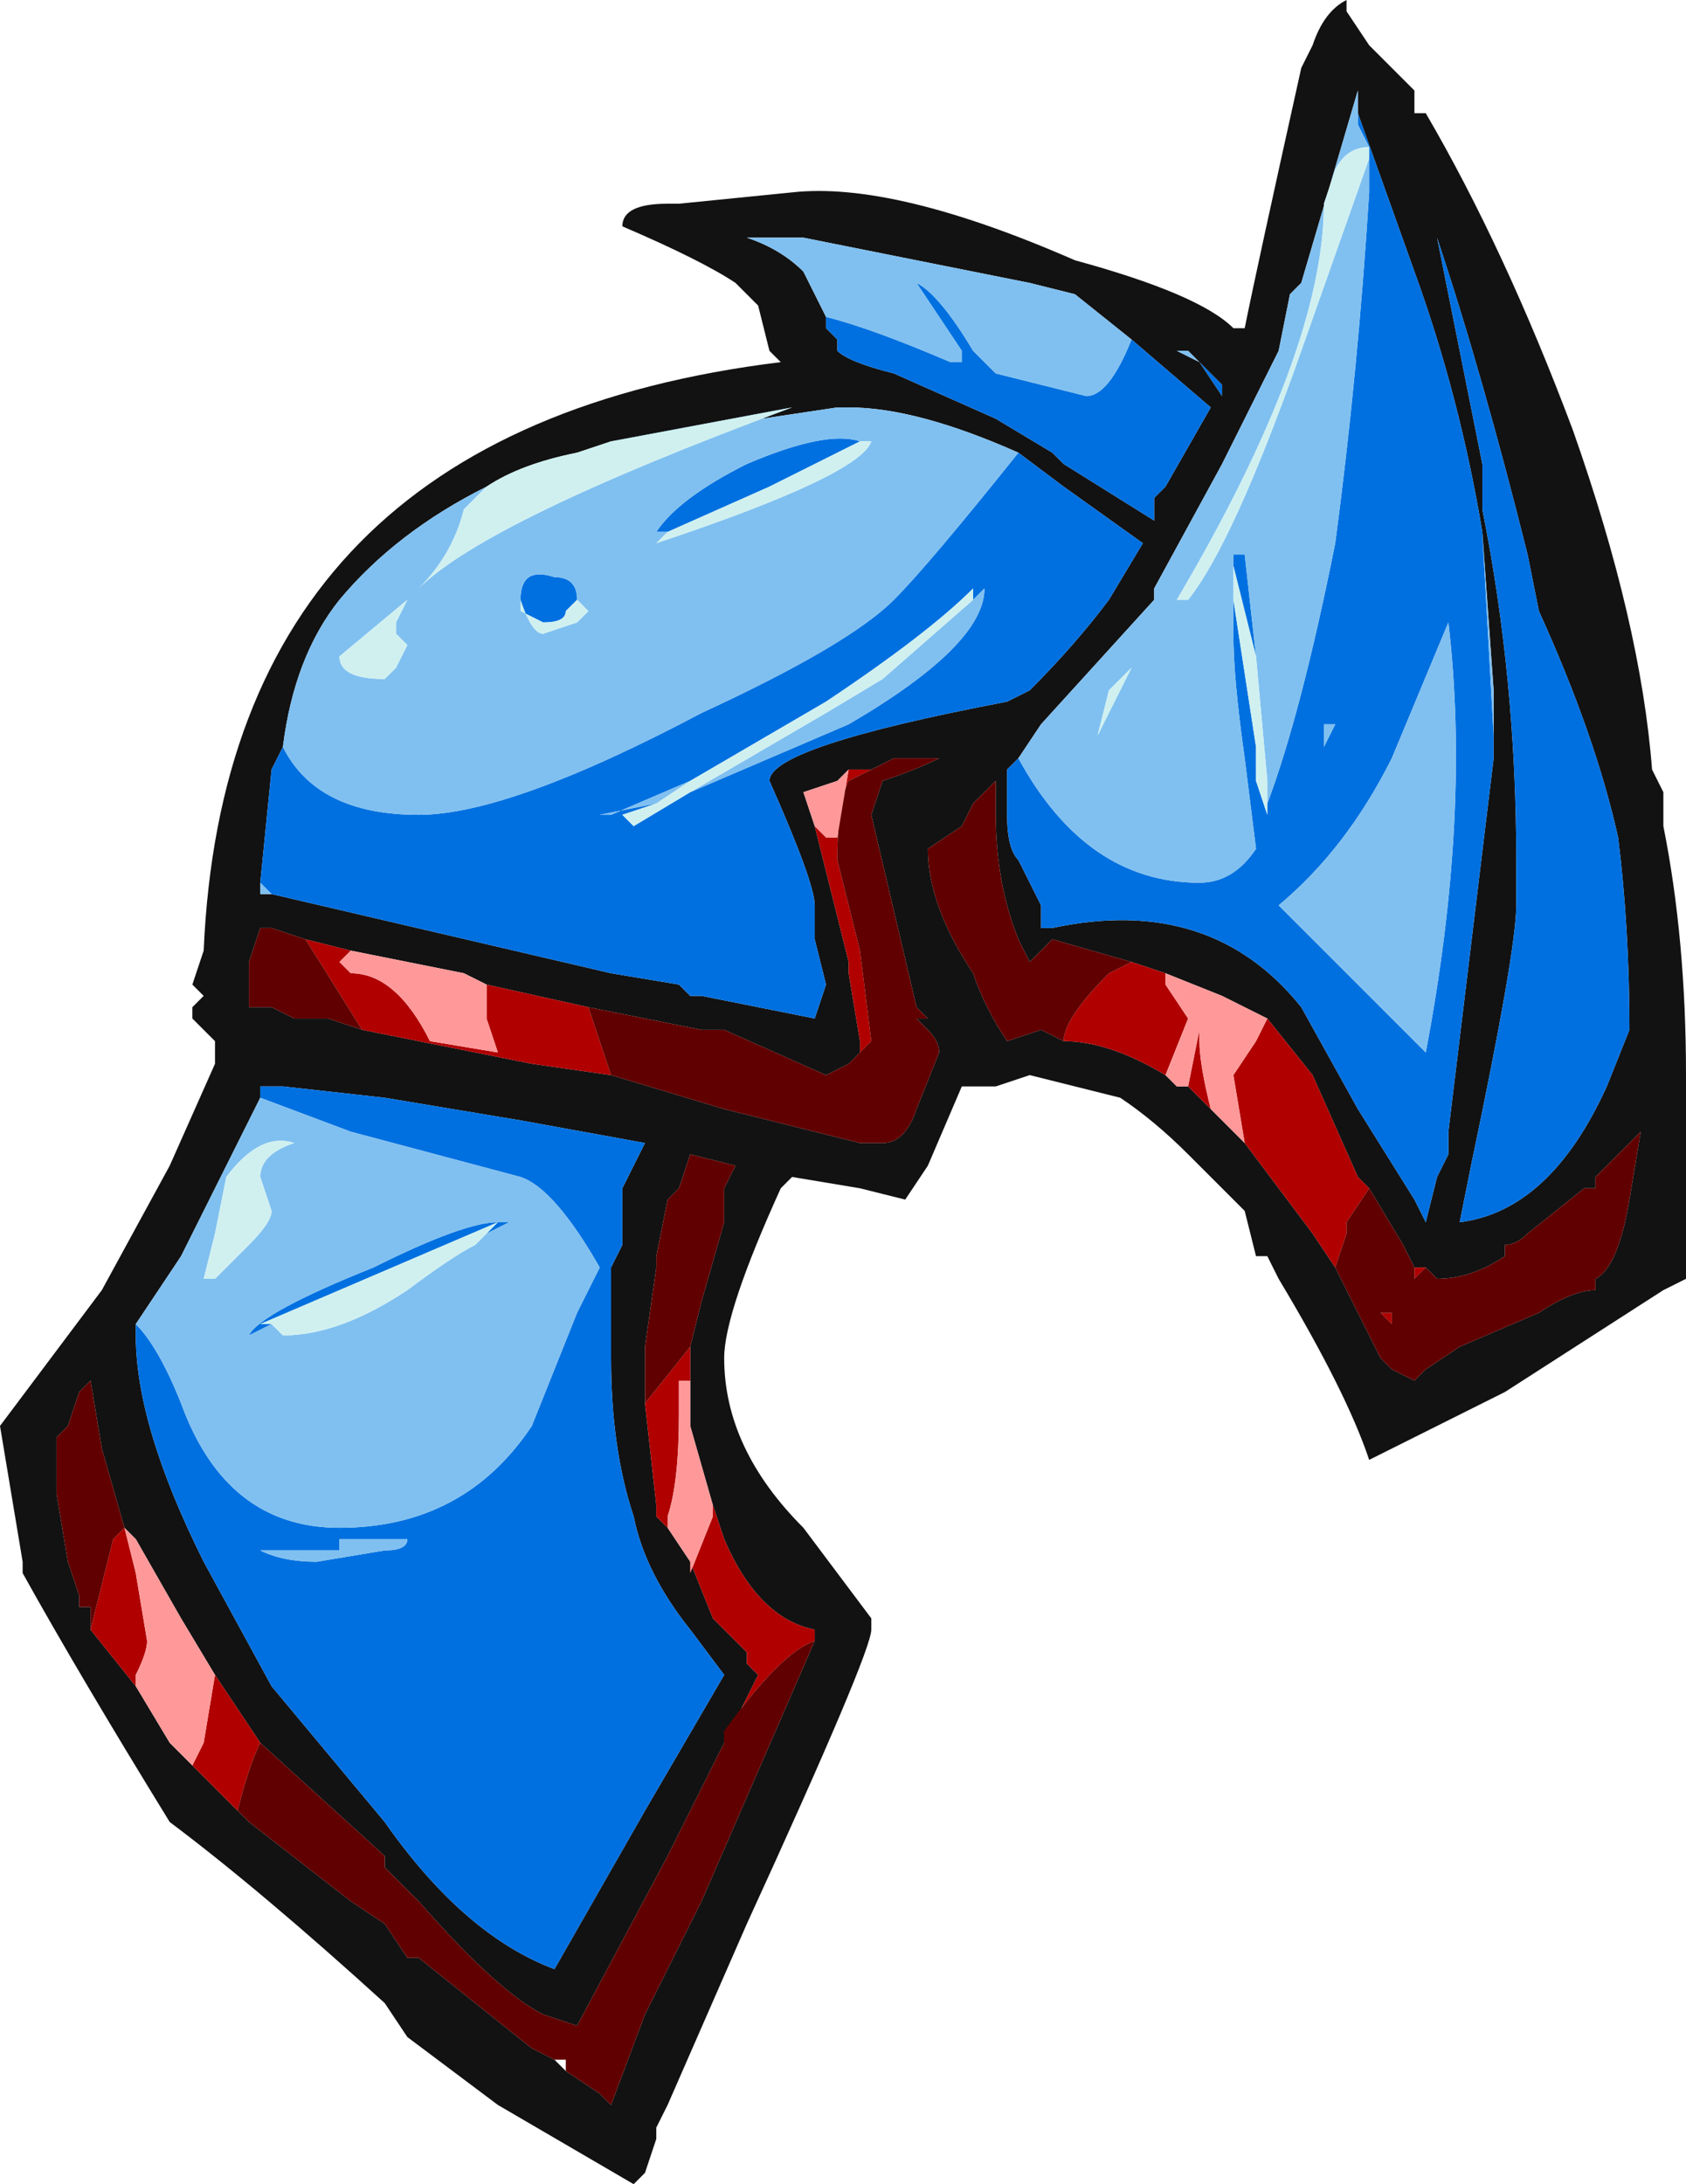 <?xml version="1.0" encoding="UTF-8" standalone="no"?>
<svg xmlns:ffdec="https://www.free-decompiler.com/flash" xmlns:xlink="http://www.w3.org/1999/xlink" ffdec:objectType="frame" height="67.55px" width="52.15px" xmlns="http://www.w3.org/2000/svg">
  <g transform="matrix(1.0, 0.0, 0.0, 1.0, 28.7, 31.5)">
    <use ffdec:characterId="2204" height="9.65" transform="matrix(7.0, 0.0, 0.0, 7.0, -28.7, -31.5)" width="7.45" xlink:href="#shape0"/>
  </g>
  <defs>
    <g id="shape0" transform="matrix(1.0, 0.0, 0.0, 1.0, 4.1, 4.5)">
      <path d="M1.85 -4.5 L1.85 -4.45 1.95 -4.3 2.15 -4.1 2.15 -4.0 2.2 -4.0 Q2.55 -3.4 2.85 -2.6 3.15 -1.75 3.2 -1.1 L3.25 -1.0 3.25 -0.85 Q3.35 -0.35 3.35 0.25 L3.35 1.15 3.25 1.2 2.55 1.65 1.95 1.95 Q1.85 1.65 1.55 1.15 L1.5 1.05 1.45 1.05 1.4 0.85 1.15 0.6 Q1.0 0.45 0.85 0.35 L0.45 0.25 0.3 0.3 0.15 0.3 0.0 0.65 -0.1 0.8 -0.3 0.75 -0.6 0.7 -0.65 0.75 Q-0.9 1.3 -0.9 1.5 -0.9 1.9 -0.55 2.25 L-0.25 2.65 -0.25 2.7 Q-0.25 2.8 -0.8 4.0 L-1.15 4.8 -1.2 4.9 -1.2 4.95 -1.25 5.1 -1.3 5.15 -1.9 4.8 -2.3 4.5 -2.4 4.35 Q-2.95 3.85 -3.35 3.55 -3.75 2.9 -4.0 2.45 L-4.0 2.4 -4.1 1.8 -3.65 1.2 -3.35 0.65 -3.15 0.2 -3.15 0.1 -3.25 0.0 -3.25 -0.05 -3.2 -0.1 -3.25 -0.15 -3.2 -0.3 Q-3.1 -2.6 -0.65 -2.9 L-0.7 -2.95 -0.75 -3.15 -0.85 -3.25 Q-1.0 -3.35 -1.35 -3.5 -1.35 -3.6 -1.15 -3.6 L-1.1 -3.6 -0.6 -3.65 Q-0.15 -3.7 0.65 -3.35 1.2 -3.2 1.35 -3.05 L1.4 -3.05 Q1.45 -3.3 1.65 -4.2 L1.7 -4.3 Q1.75 -4.45 1.85 -4.5 M1.9 -4.0 L1.9 -4.1 1.65 -3.25 1.6 -3.2 1.55 -2.95 1.3 -2.45 1.0 -1.9 1.0 -1.85 0.5 -1.3 0.4 -1.15 0.35 -1.1 0.35 -0.9 Q0.35 -0.75 0.4 -0.7 L0.5 -0.5 0.5 -0.4 0.55 -0.4 Q1.25 -0.55 1.65 -0.05 L1.9 0.4 2.15 0.8 2.2 0.9 2.25 0.7 2.3 0.6 2.3 0.5 2.5 -1.15 2.5 -1.25 2.5 -1.45 2.45 -2.15 Q2.35 -2.75 2.15 -3.3 L1.9 -4.0 M2.65 -2.05 Q2.45 -2.85 2.25 -3.45 L2.45 -2.45 2.45 -2.25 Q2.6 -1.5 2.6 -0.7 L2.6 -0.5 Q2.6 -0.3 2.4 0.65 L2.35 0.9 Q2.75 0.85 3.0 0.3 L3.1 0.05 Q3.1 -0.4 3.05 -0.8 2.95 -1.25 2.7 -1.8 L2.65 -2.05 M0.9 -3.0 L0.65 -3.2 0.45 -3.25 -0.55 -3.45 -0.8 -3.45 Q-0.65 -3.4 -0.55 -3.3 L-0.45 -3.1 -0.45 -3.05 -0.4 -3.0 -0.4 -2.95 Q-0.35 -2.9 -0.15 -2.85 L0.3 -2.65 0.55 -2.5 0.6 -2.45 1.0 -2.2 1.0 -2.3 1.05 -2.35 1.25 -2.7 0.9 -3.0 M1.2 -2.9 L1.3 -2.75 1.3 -2.8 1.15 -2.95 1.1 -2.95 1.2 -2.9 M-2.9 -0.55 L-1.4 -0.2 -1.1 -0.15 -1.05 -0.1 -1.0 -0.1 -0.5 0.0 -0.45 -0.15 -0.5 -0.35 -0.5 -0.5 Q-0.5 -0.6 -0.7 -1.05 -0.7 -1.2 0.35 -1.4 L0.45 -1.45 0.45 -1.45 Q0.65 -1.65 0.8 -1.85 L0.95 -2.1 0.6 -2.35 0.4 -2.5 Q-0.05 -2.7 -0.35 -2.7 L-0.4 -2.7 -1.4 -2.55 -1.55 -2.5 Q-1.8 -2.45 -1.95 -2.35 -2.35 -2.15 -2.6 -1.85 -2.8 -1.6 -2.85 -1.2 L-2.9 -1.1 -2.95 -0.6 -2.95 -0.55 -2.9 -0.55 M-1.4 0.25 L-0.9 0.4 -0.3 0.55 -0.2 0.55 Q-0.1 0.55 -0.05 0.4 L0.05 0.15 Q0.05 0.1 0.0 0.05 L-0.05 0.0 0.0 0.0 -0.05 -0.05 -0.25 -0.9 -0.2 -1.05 Q-0.05 -1.1 0.05 -1.15 L-0.15 -1.15 -0.25 -1.1 -0.35 -1.1 -0.4 -1.05 -0.55 -1.0 -0.5 -0.85 -0.35 -0.25 -0.35 -0.2 -0.3 0.1 -0.3 0.15 -0.35 0.2 -0.45 0.25 -0.9 0.05 -1.0 0.05 -1.5 -0.05 -1.95 -0.15 -2.05 -0.2 -2.55 -0.3 -2.75 -0.35 -2.9 -0.4 -2.95 -0.4 -3.0 -0.25 -3.0 -0.05 -2.9 -0.05 -2.8 0.0 -2.65 0.0 -2.5 0.05 -1.75 0.2 -1.4 0.25 M0.9 -0.25 L0.55 -0.35 0.45 -0.25 0.4 -0.35 Q0.3 -0.6 0.3 -0.9 L0.3 -1.05 0.2 -0.95 0.15 -0.85 0.0 -0.75 Q0.0 -0.5 0.2 -0.2 0.25 -0.05 0.35 0.1 L0.5 0.05 0.6 0.1 Q0.8 0.1 1.05 0.25 L1.1 0.3 1.15 0.3 1.25 0.4 1.4 0.55 1.7 0.95 1.8 1.1 2.0 1.5 2.05 1.55 2.15 1.6 2.2 1.55 2.35 1.45 2.7 1.3 Q2.85 1.2 2.95 1.2 L2.95 1.15 Q3.05 1.1 3.1 0.8 L3.15 0.5 2.95 0.7 2.95 0.75 2.9 0.75 2.65 0.95 Q2.6 1.0 2.55 1.0 L2.55 1.05 Q2.4 1.15 2.25 1.15 L2.2 1.1 2.15 1.1 2.1 1.0 1.95 0.75 1.9 0.7 1.7 0.25 1.5 0.0 1.3 -0.1 1.05 -0.2 0.9 -0.25 M3.2 1.15 L3.2 1.15 M2.15 1.2 L2.15 1.2 M-0.2 0.05 L-0.2 0.05 M-3.5 1.35 L-3.5 1.4 Q-3.5 1.8 -3.2 2.4 L-2.9 2.95 Q-2.65 3.25 -2.4 3.55 -2.05 4.05 -1.65 4.2 L-1.25 3.5 -0.9 2.9 -1.05 2.7 Q-1.25 2.45 -1.3 2.2 -1.4 1.9 -1.4 1.5 L-1.4 1.1 -1.35 1.0 -1.35 0.75 -1.25 0.55 -1.8 0.45 -2.4 0.35 -2.85 0.3 -2.95 0.3 -2.95 0.35 -3.3 1.05 -3.5 1.35 M-1.05 1.45 L-1.0 1.25 -0.9 0.9 -0.9 0.75 -0.85 0.65 -1.05 0.6 -1.1 0.75 -1.15 0.8 -1.2 1.05 -1.2 1.1 -1.25 1.45 -1.25 1.7 -1.2 2.15 -1.2 2.2 -1.15 2.25 -1.05 2.4 -0.95 2.65 -0.8 2.8 -0.8 2.85 -0.75 2.9 -0.9 3.2 -1.15 3.7 -1.55 4.45 -1.7 4.4 Q-1.9 4.3 -2.25 3.9 L-2.4 3.75 -2.4 3.7 -2.95 3.2 -3.15 2.9 -3.3 2.65 -3.5 2.3 -3.55 2.25 -3.65 1.9 -3.7 1.6 -3.75 1.65 -3.8 1.8 -3.85 1.85 -3.85 1.95 -3.85 2.1 -3.8 2.4 -3.75 2.55 -3.75 2.6 -3.7 2.6 -3.7 2.7 -3.5 2.95 -3.35 3.2 -3.25 3.3 -3.05 3.5 -3.0 3.55 -2.55 3.9 -2.4 4.0 -2.3 4.15 -2.25 4.15 -1.75 4.55 -1.65 4.6 -1.6 4.65 -1.45 4.75 -1.4 4.8 -1.25 4.4 -1.0 3.9 -0.5 2.75 -0.5 2.7 Q-0.75 2.65 -0.9 2.3 L-0.95 2.15 -1.05 1.8 -1.05 1.65 -1.05 1.45 M-3.6 0.9 L-3.6 0.9" fill="#121212" fill-rule="evenodd" stroke="none"/>
      <path d="M1.9 -4.0 L2.15 -3.3 Q2.35 -2.75 2.45 -2.15 L2.5 -1.25 2.5 -1.15 2.3 0.5 2.3 0.6 2.25 0.7 2.2 0.9 2.15 0.8 1.9 0.4 1.65 -0.05 Q1.25 -0.55 0.55 -0.4 L0.5 -0.4 0.5 -0.5 0.4 -0.7 Q0.35 -0.75 0.35 -0.9 L0.35 -1.1 0.4 -1.15 Q0.7 -0.6 1.2 -0.6 1.35 -0.6 1.45 -0.75 L1.4 -1.15 Q1.35 -1.5 1.35 -1.7 L1.35 -1.95 1.35 -1.85 1.45 -1.2 1.45 -1.05 1.5 -0.9 1.5 -0.95 Q1.65 -1.35 1.8 -2.1 1.9 -2.85 1.95 -3.65 L1.95 -3.8 1.95 -3.85 1.9 -3.95 1.9 -4.0 M1.35 -2.0 L1.35 -2.05 1.4 -2.05 1.45 -1.6 1.35 -2.0 M2.0 -2.35 L2.0 -2.35 M2.65 -2.05 L2.7 -1.8 Q2.95 -1.25 3.05 -0.8 3.1 -0.4 3.1 0.05 L3.0 0.3 Q2.75 0.85 2.35 0.9 L2.4 0.65 Q2.6 -0.3 2.6 -0.5 L2.6 -0.7 Q2.6 -1.5 2.45 -2.25 L2.45 -2.45 2.25 -3.45 Q2.45 -2.85 2.65 -2.05 M-0.45 -3.1 Q-0.25 -3.05 0.1 -2.9 L0.15 -2.9 0.15 -2.95 -0.05 -3.25 Q0.05 -3.2 0.2 -2.95 L0.3 -2.85 0.7 -2.75 Q0.8 -2.75 0.9 -3.0 L1.25 -2.7 1.05 -2.35 1.0 -2.3 1.0 -2.2 0.6 -2.45 0.55 -2.5 0.3 -2.65 -0.15 -2.85 Q-0.35 -2.9 -0.4 -2.95 L-0.4 -3.0 -0.45 -3.05 -0.45 -3.1 M1.2 -2.9 L1.15 -2.95 1.3 -2.8 1.3 -2.75 1.2 -2.9 M0.2 -1.85 L0.2 -1.9 Q0.0 -1.7 -0.45 -1.4 L-1.05 -1.05 -1.4 -0.9 -1.45 -0.9 -1.2 -0.95 -1.35 -0.9 -1.3 -0.85 -1.05 -1.0 Q-0.7 -1.15 -0.35 -1.3 0.25 -1.65 0.25 -1.9 L0.2 -1.85 M0.4 -2.5 L0.6 -2.35 0.95 -2.1 0.8 -1.85 Q0.65 -1.65 0.45 -1.45 L0.45 -1.45 0.35 -1.4 Q-0.7 -1.2 -0.7 -1.05 -0.5 -0.6 -0.5 -0.5 L-0.5 -0.35 -0.45 -0.15 -0.5 0.0 -1.0 -0.1 -1.05 -0.1 -1.1 -0.15 -1.4 -0.2 -2.9 -0.55 -2.95 -0.6 -2.9 -1.1 -2.85 -1.2 Q-2.7 -0.9 -2.25 -0.9 -1.85 -0.9 -1.0 -1.35 -0.35 -1.65 -0.15 -1.85 0.0 -2.0 0.4 -2.5 M1.8 -1.3 L1.75 -1.3 1.75 -1.2 1.8 -1.3 M1.9 -0.15 L2.2 0.15 Q2.4 -0.9 2.3 -1.75 L2.05 -1.15 Q1.85 -0.75 1.55 -0.5 L1.9 -0.15 M-1.15 -2.15 L-1.2 -2.15 Q-1.1 -2.3 -0.8 -2.45 -0.45 -2.6 -0.3 -2.55 L-0.7 -2.35 -1.15 -2.15 M-1.8 -1.8 L-1.8 -1.85 Q-1.8 -2.0 -1.65 -1.95 -1.55 -1.95 -1.55 -1.85 L-1.6 -1.8 Q-1.6 -1.75 -1.7 -1.75 L-1.8 -1.8 M-2.95 0.35 L-2.95 0.3 -2.85 0.3 -2.4 0.35 -1.8 0.45 -1.25 0.55 -1.35 0.75 -1.35 1.0 -1.4 1.1 -1.4 1.5 Q-1.4 1.9 -1.3 2.2 -1.25 2.45 -1.05 2.7 L-0.9 2.9 -1.25 3.5 -1.65 4.2 Q-2.05 4.05 -2.4 3.55 -2.65 3.25 -2.9 2.95 L-3.2 2.4 Q-3.5 1.8 -3.5 1.4 L-3.5 1.35 Q-3.4 1.45 -3.3 1.7 -3.1 2.25 -2.6 2.25 -2.05 2.25 -1.75 1.8 L-1.55 1.3 -1.45 1.1 -1.45 1.1 Q-1.65 0.75 -1.8 0.7 L-2.55 0.5 -2.95 0.35 M-2.9 1.35 L-3.0 1.4 Q-2.95 1.3 -2.45 1.1 -2.05 0.9 -1.9 0.9 L-1.85 0.9 -1.95 0.95 -1.9 0.9 -2.95 1.35 -2.9 1.35 M-2.6 2.3 L-2.6 2.35 -2.95 2.35 Q-2.85 2.4 -2.7 2.4 L-2.4 2.35 Q-2.3 2.35 -2.3 2.3 L-2.6 2.3" fill="#0070e0" fill-rule="evenodd" stroke="none"/>
      <path d="M0.4 -1.15 L0.5 -1.3 1.0 -1.85 1.0 -1.9 1.3 -2.45 1.55 -2.95 1.6 -3.2 1.65 -3.25 1.9 -4.1 1.9 -4.0 1.9 -3.95 1.95 -3.85 Q1.85 -3.85 1.8 -3.75 L1.75 -3.6 Q1.75 -2.95 1.1 -1.85 L1.15 -1.85 Q1.35 -2.1 1.65 -2.95 L1.95 -3.8 1.95 -3.65 Q1.9 -2.85 1.8 -2.1 1.65 -1.35 1.5 -0.95 L1.5 -1.05 1.45 -1.6 1.4 -2.05 1.35 -2.05 1.35 -2.0 1.35 -1.95 1.35 -1.7 Q1.35 -1.5 1.4 -1.15 L1.45 -0.75 Q1.35 -0.6 1.2 -0.6 0.7 -0.6 0.4 -1.15 M2.45 -2.15 L2.5 -1.45 2.5 -1.25 2.45 -2.15 M0.55 -0.4 L0.5 -0.4 0.5 -0.5 0.5 -0.4 0.55 -0.4 M2.0 -2.35 L2.0 -2.35 M0.9 -3.0 Q0.8 -2.75 0.7 -2.75 L0.3 -2.85 0.2 -2.95 Q0.05 -3.2 -0.05 -3.25 L0.15 -2.95 0.15 -2.9 0.1 -2.9 Q-0.25 -3.05 -0.45 -3.1 L-0.55 -3.3 Q-0.65 -3.4 -0.8 -3.45 L-0.55 -3.45 0.45 -3.25 0.65 -3.2 0.9 -3.0 M1.15 -2.95 L1.2 -2.9 1.1 -2.95 1.15 -2.95 M0.2 -1.85 L0.25 -1.9 Q0.25 -1.65 -0.35 -1.3 -0.7 -1.15 -1.05 -1.0 L-0.45 -1.35 -0.2 -1.5 0.2 -1.85 M-1.2 -0.95 L-1.45 -0.9 -1.4 -0.9 -1.05 -1.05 -1.2 -0.95 M-2.9 -0.55 L-2.95 -0.55 -2.95 -0.6 -2.9 -0.55 M-2.85 -1.2 Q-2.8 -1.6 -2.6 -1.85 -2.35 -2.15 -1.95 -2.35 L-2.05 -2.25 Q-2.1 -2.05 -2.25 -1.9 -1.95 -2.2 -0.6 -2.7 L-1.4 -2.55 -0.4 -2.7 -0.35 -2.7 Q-0.05 -2.7 0.4 -2.5 0.0 -2.0 -0.15 -1.85 -0.35 -1.65 -1.0 -1.35 -1.85 -0.9 -2.25 -0.9 -2.7 -0.9 -2.85 -1.2 M0.75 -1.25 L0.9 -1.55 0.8 -1.45 0.75 -1.25 M1.8 -1.3 L1.75 -1.2 1.75 -1.3 1.8 -1.3 M1.9 -0.15 L1.55 -0.5 Q1.85 -0.75 2.05 -1.15 L2.3 -1.75 Q2.4 -0.9 2.2 0.15 L1.9 -0.15 M-1.15 -2.15 L-1.2 -2.1 Q-0.3 -2.4 -0.25 -2.55 L-0.3 -2.55 Q-0.45 -2.6 -0.8 -2.45 -1.1 -2.3 -1.2 -2.15 L-1.15 -2.15 M-1.55 -1.85 Q-1.55 -1.95 -1.65 -1.95 -1.8 -2.0 -1.8 -1.85 L-1.8 -1.8 -1.8 -1.85 Q-1.75 -1.7 -1.7 -1.7 L-1.55 -1.75 -1.5 -1.8 -1.55 -1.85 M-2.35 -1.7 L-2.35 -1.75 -2.3 -1.85 -2.6 -1.6 Q-2.6 -1.5 -2.4 -1.5 L-2.35 -1.55 -2.3 -1.65 -2.35 -1.7 M-3.5 1.35 L-3.3 1.05 -2.95 0.35 -2.55 0.5 -1.8 0.7 Q-1.65 0.75 -1.45 1.1 L-1.45 1.1 -1.55 1.3 -1.75 1.8 Q-2.05 2.25 -2.6 2.25 -3.1 2.25 -3.3 1.7 -3.4 1.45 -3.5 1.35 M-1.95 0.95 L-1.85 0.9 -1.9 0.9 Q-2.05 0.9 -2.45 1.1 -2.95 1.3 -3.0 1.4 L-2.9 1.35 -2.85 1.4 Q-2.6 1.4 -2.3 1.2 -2.1 1.05 -2.0 1.0 L-1.95 0.95 M-2.6 2.3 L-2.3 2.3 Q-2.3 2.35 -2.4 2.35 L-2.7 2.4 Q-2.85 2.4 -2.95 2.35 L-2.6 2.35 -2.6 2.3 M-2.9 0.85 L-2.95 0.7 Q-2.95 0.6 -2.8 0.55 -2.95 0.5 -3.1 0.7 L-3.15 0.95 -3.2 1.15 -3.15 1.15 -3.0 1.0 Q-2.9 0.9 -2.9 0.85" fill="#80c0f0" fill-rule="evenodd" stroke="none"/>
      <path d="M1.35 -1.95 L1.35 -2.0 1.45 -1.6 1.5 -1.05 1.5 -0.95 1.5 -0.9 1.45 -1.05 1.45 -1.2 1.35 -1.85 1.35 -1.95 M1.95 -3.8 L1.65 -2.95 Q1.35 -2.1 1.15 -1.85 L1.1 -1.85 Q1.75 -2.95 1.75 -3.6 L1.8 -3.75 Q1.85 -3.85 1.95 -3.85 L1.95 -3.8 M-1.05 -1.05 L-0.45 -1.4 Q0.0 -1.7 0.2 -1.9 L0.2 -1.85 -0.2 -1.5 -0.45 -1.35 -1.05 -1.0 -1.3 -0.85 -1.35 -0.9 -1.2 -0.95 -1.05 -1.05 M-1.95 -2.35 Q-1.8 -2.45 -1.55 -2.5 L-1.4 -2.55 -0.6 -2.7 Q-1.95 -2.2 -2.25 -1.9 -2.1 -2.05 -2.05 -2.25 L-1.95 -2.35 M0.75 -1.25 L0.8 -1.45 0.9 -1.55 0.75 -1.25 M-0.3 -2.55 L-0.25 -2.55 Q-0.3 -2.4 -1.2 -2.1 L-1.15 -2.15 -0.7 -2.35 -0.3 -2.55 M-1.55 -1.85 L-1.5 -1.8 -1.55 -1.75 -1.7 -1.7 Q-1.75 -1.7 -1.8 -1.85 L-1.8 -1.8 -1.7 -1.75 Q-1.6 -1.75 -1.6 -1.8 L-1.55 -1.85 M-2.35 -1.7 L-2.3 -1.65 -2.35 -1.55 -2.4 -1.5 Q-2.6 -1.5 -2.6 -1.6 L-2.3 -1.85 -2.35 -1.75 -2.35 -1.7 M-1.95 0.95 L-2.0 1.0 Q-2.1 1.05 -2.3 1.2 -2.6 1.4 -2.85 1.4 L-2.9 1.35 -2.95 1.35 -1.9 0.9 -1.95 0.95 M-2.9 0.85 Q-2.9 0.9 -3.0 1.0 L-3.15 1.15 -3.2 1.15 -3.15 0.95 -3.1 0.7 Q-2.95 0.5 -2.8 0.55 -2.95 0.6 -2.95 0.7 L-2.9 0.85" fill="#d0f0f0" fill-rule="evenodd" stroke="none"/>
      <path d="M-1.4 0.25 L-1.75 0.2 -2.5 0.05 -2.75 -0.35 -2.55 -0.3 -2.6 -0.25 -2.55 -0.2 Q-2.35 -0.2 -2.2 0.1 L-1.9 0.15 -1.95 0.0 -1.95 -0.15 -1.5 -0.05 -1.4 0.25 M-0.3 0.15 L-0.3 0.1 -0.35 -0.2 -0.35 -0.25 -0.5 -0.85 -0.45 -0.8 -0.4 -0.8 -0.35 -1.1 -0.25 -1.1 -0.35 -1.05 Q-0.4 -0.95 -0.4 -0.7 L-0.3 -0.3 -0.25 0.1 -0.3 0.15 M0.6 0.1 Q0.6 0.0 0.8 -0.2 L0.9 -0.25 1.05 -0.2 1.05 -0.15 1.15 0.0 1.05 0.25 Q0.8 0.1 0.6 0.1 M1.5 0.0 L1.7 0.25 1.9 0.7 1.95 0.75 1.85 0.9 1.85 0.95 1.8 1.1 1.7 0.95 1.4 0.55 1.35 0.25 1.45 0.1 1.5 0.0 M2.15 1.1 L2.2 1.1 2.15 1.15 2.15 1.1 M1.25 0.4 L1.15 0.3 1.1 0.3 1.15 0.3 1.2 0.05 1.2 0.1 Q1.2 0.2 1.25 0.4 M2.05 1.3 L2.05 1.35 2.0 1.3 2.05 1.3 M-1.05 1.45 L-1.05 1.65 -1.05 1.6 -1.1 1.6 -1.1 1.75 Q-1.1 2.05 -1.15 2.2 L-1.15 2.25 -1.2 2.2 -1.2 2.15 -1.25 1.7 -1.05 1.45 M-0.95 2.15 L-0.9 2.3 Q-0.75 2.65 -0.5 2.7 L-0.5 2.75 Q-0.65 2.8 -0.9 3.15 L-0.9 3.2 -0.75 2.9 -0.8 2.85 -0.8 2.8 -0.95 2.65 -1.05 2.4 -1.05 2.45 -0.95 2.2 -0.95 2.15 M-3.05 3.5 L-3.25 3.3 -3.2 3.2 -3.15 2.9 -2.95 3.2 Q-3.0 3.3 -3.05 3.5 M-3.5 2.95 L-3.7 2.7 -3.6 2.3 -3.55 2.25 -3.5 2.45 -3.45 2.75 Q-3.45 2.8 -3.5 2.9 L-3.5 2.95 M-3.85 1.95 L-3.85 1.85 -3.85 1.95 M-1.2 1.1 L-1.2 1.05 -1.2 1.1" fill="#b00000" fill-rule="evenodd" stroke="none"/>
      <path d="M-0.25 -1.1 L-0.15 -1.15 0.05 -1.15 Q-0.05 -1.1 -0.2 -1.05 L-0.25 -0.9 -0.05 -0.05 0.0 0.0 -0.05 0.0 0.0 0.05 Q0.05 0.1 0.05 0.15 L-0.05 0.4 Q-0.1 0.55 -0.2 0.55 L-0.3 0.55 -0.9 0.4 -1.4 0.25 -1.5 -0.05 -1.0 0.05 -0.9 0.05 -0.45 0.25 -0.35 0.2 -0.3 0.15 -0.25 0.1 -0.3 -0.3 -0.4 -0.7 Q-0.4 -0.95 -0.35 -1.05 L-0.25 -1.1 M-2.5 0.05 L-2.65 0.0 -2.8 0.0 -2.9 -0.05 -3.0 -0.05 -3.0 -0.25 -2.95 -0.4 -2.9 -0.4 -2.75 -0.35 -2.5 0.05 M0.6 0.1 L0.5 0.05 0.35 0.1 Q0.25 -0.05 0.2 -0.2 0.0 -0.5 0.0 -0.75 L0.15 -0.85 0.2 -0.95 0.3 -1.05 0.3 -0.9 Q0.3 -0.6 0.4 -0.35 L0.45 -0.25 0.55 -0.35 0.9 -0.25 0.8 -0.2 Q0.6 0.0 0.6 0.1 M1.95 0.75 L2.1 1.0 2.15 1.1 2.15 1.15 2.2 1.1 2.25 1.15 Q2.4 1.15 2.55 1.05 L2.55 1.0 Q2.6 1.0 2.65 0.95 L2.9 0.75 2.95 0.75 2.95 0.7 3.15 0.5 3.1 0.8 Q3.05 1.1 2.95 1.15 L2.95 1.2 Q2.85 1.2 2.7 1.3 L2.35 1.45 2.2 1.55 2.15 1.6 2.05 1.55 2.0 1.5 1.8 1.1 1.85 0.95 1.85 0.9 1.95 0.75 M2.15 1.2 L2.15 1.2 M2.05 1.3 L2.0 1.3 2.05 1.35 2.05 1.3 M-0.2 0.05 L-0.2 0.05 M-1.2 1.05 L-1.15 0.8 -1.1 0.75 -1.05 0.6 -0.85 0.65 -0.9 0.75 -0.9 0.9 -1.0 1.25 -1.05 1.45 -1.25 1.7 -1.25 1.45 -1.2 1.1 -1.2 1.05 M-0.5 2.75 L-1.0 3.9 -1.25 4.4 -1.4 4.8 -1.45 4.75 -1.6 4.65 -1.6 4.6 -1.65 4.6 -1.75 4.55 -2.25 4.15 -2.3 4.15 -2.4 4.0 -2.55 3.9 -3.0 3.55 -3.05 3.5 Q-3.0 3.3 -2.95 3.2 L-2.4 3.7 -2.4 3.75 -2.25 3.9 Q-1.9 4.3 -1.7 4.4 L-1.55 4.45 -1.15 3.7 -0.9 3.2 -0.9 3.15 Q-0.65 2.8 -0.5 2.75 M-3.7 2.7 L-3.7 2.6 -3.75 2.6 -3.75 2.55 -3.8 2.4 -3.85 2.1 -3.85 1.95 -3.85 1.85 -3.8 1.8 -3.75 1.65 -3.7 1.6 -3.65 1.9 -3.55 2.25 -3.6 2.3 -3.7 2.7" fill="#600000" fill-rule="evenodd" stroke="none"/>
      <path d="M-2.55 -0.3 L-2.05 -0.2 -1.95 -0.15 -1.95 0.0 -1.9 0.15 -2.2 0.1 Q-2.35 -0.2 -2.55 -0.2 L-2.6 -0.25 -2.55 -0.3 M-0.5 -0.85 L-0.55 -1.0 -0.4 -1.05 -0.35 -1.1 -0.4 -0.8 -0.45 -0.8 -0.5 -0.85 M1.05 -0.2 L1.3 -0.1 1.5 0.0 1.45 0.1 1.35 0.25 1.4 0.55 1.25 0.4 Q1.2 0.2 1.2 0.1 L1.2 0.05 1.15 0.3 1.1 0.3 1.05 0.25 1.15 0.0 1.05 -0.15 1.05 -0.2 M-1.05 1.65 L-1.05 1.8 -0.95 2.15 -0.95 2.2 -1.05 2.45 -1.05 2.4 -1.15 2.25 -1.15 2.2 Q-1.1 2.05 -1.1 1.75 L-1.1 1.6 -1.05 1.6 -1.05 1.65 M-3.25 3.3 L-3.35 3.2 -3.5 2.95 -3.5 2.9 Q-3.45 2.8 -3.45 2.75 L-3.5 2.45 -3.55 2.25 -3.5 2.3 -3.3 2.65 -3.15 2.9 -3.2 3.2 -3.25 3.3" fill="#ff9999" fill-rule="evenodd" stroke="none"/>
    </g>
  </defs>
</svg>
